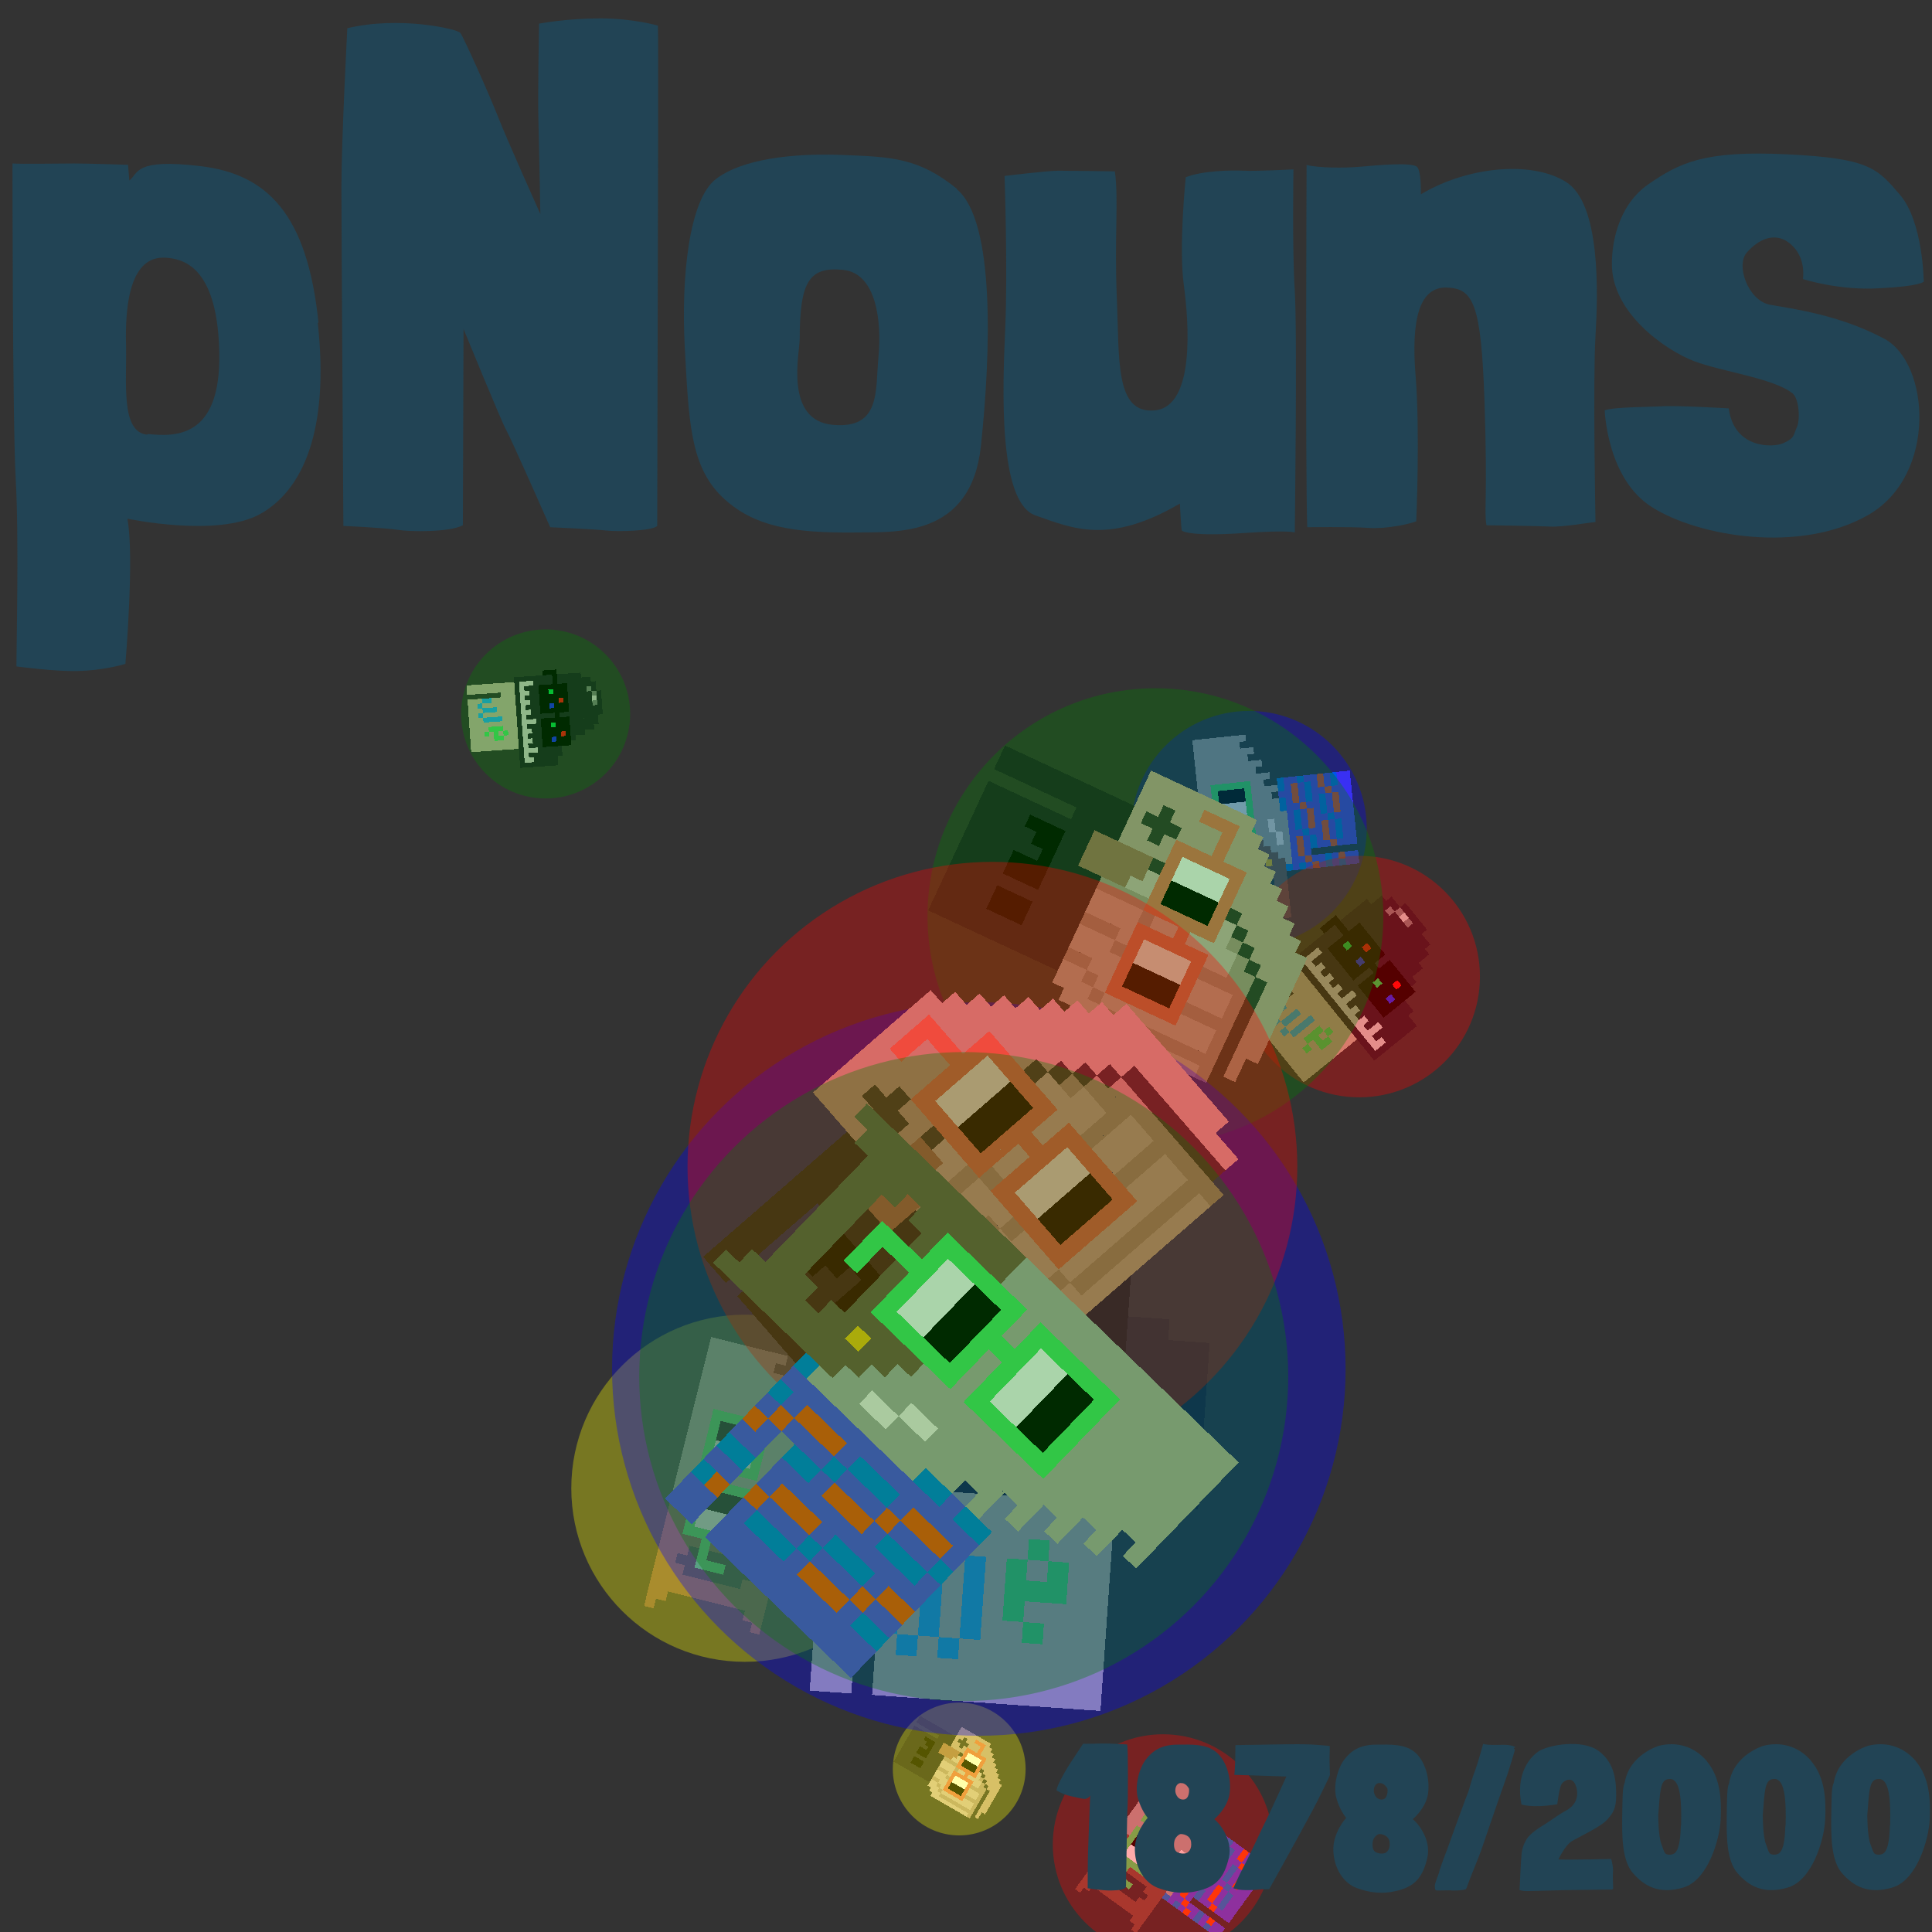 <svg viewBox="0 0 1024 1024"  xmlns="http://www.w3.org/2000/svg">
<rect x="0" y="0" width="1024" height="1024" fill="#333333" stroke="none"/>
<defs>
<g id="nouns1878" transform="scale(3.2)" shape-rendering="crispEdges">
<rect width="140" height="10" x="90" y="210" fill="#5648ed" /><rect width="140" height="10" x="90" y="220" fill="#5648ed" /><rect width="140" height="10" x="90" y="230" fill="#5648ed" /><rect width="140" height="10" x="90" y="240" fill="#5648ed" /><rect width="20" height="10" x="90" y="250" fill="#5648ed" /><rect width="110" height="10" x="120" y="250" fill="#5648ed" /><rect width="20" height="10" x="90" y="260" fill="#5648ed" /><rect width="110" height="10" x="120" y="260" fill="#5648ed" /><rect width="20" height="10" x="90" y="270" fill="#5648ed" /><rect width="110" height="10" x="120" y="270" fill="#5648ed" /><rect width="20" height="10" x="90" y="280" fill="#5648ed" /><rect width="110" height="10" x="120" y="280" fill="#5648ed" /><rect width="20" height="10" x="90" y="290" fill="#5648ed" /><rect width="110" height="10" x="120" y="290" fill="#5648ed" /><rect width="20" height="10" x="90" y="300" fill="#5648ed" /><rect width="110" height="10" x="120" y="300" fill="#5648ed" /><rect width="20" height="10" x="90" y="310" fill="#5648ed" /><rect width="110" height="10" x="120" y="310" fill="#5648ed" /><rect width="30" height="10" x="90" y="210" fill="#027ee6" /><rect width="30" height="10" x="130" y="210" fill="#fe500c" /><rect width="30" height="10" x="170" y="210" fill="#027ee6" /><rect width="20" height="10" x="210" y="210" fill="#027ee6" /><rect width="10" height="10" x="90" y="230" fill="#027ee6" /><rect width="30" height="10" x="110" y="230" fill="#fe500c" /><rect width="30" height="10" x="150" y="230" fill="#027ee6" /><rect width="30" height="10" x="190" y="230" fill="#fe500c" /><rect width="10" height="10" x="100" y="240" fill="#fe500c" /><rect width="10" height="10" x="140" y="240" fill="#027ee6" /><rect width="10" height="10" x="180" y="240" fill="#fe500c" /><rect width="10" height="10" x="220" y="240" fill="#027ee6" /><rect width="10" height="10" x="90" y="250" fill="#fe500c" /><rect width="20" height="10" x="120" y="250" fill="#027ee6" /><rect width="30" height="10" x="150" y="250" fill="#fe500c" /><rect width="30" height="10" x="190" y="250" fill="#027ee6" /><rect width="20" height="10" x="90" y="270" fill="#027ee6" /><rect width="30" height="10" x="130" y="270" fill="#fe500c" /><rect width="30" height="10" x="170" y="270" fill="#027ee6" /><rect width="20" height="10" x="210" y="270" fill="#fe500c" /><rect width="10" height="10" x="120" y="280" fill="#fe500c" /><rect width="10" height="10" x="160" y="280" fill="#027ee6" /><rect width="10" height="10" x="200" y="280" fill="#fe500c" /><rect width="10" height="10" x="90" y="290" fill="#027ee6" /><rect width="10" height="10" x="100" y="290" fill="#fe500c" /><rect width="30" height="10" x="130" y="290" fill="#027ee6" /><rect width="30" height="10" x="170" y="290" fill="#fe500c" /><rect width="20" height="10" x="210" y="290" fill="#027ee6" /><rect width="120" height="10" x="20" y="90" fill="#7e5243" /><rect width="160" height="10" x="140" y="90" fill="#b2a8a5" /><rect width="110" height="10" x="30" y="100" fill="#7e5243" /><rect width="160" height="10" x="140" y="100" fill="#b2a8a5" /><rect width="30" height="10" x="40" y="110" fill="#7e5243" /><rect width="60" height="10" x="80" y="110" fill="#7e5243" /><rect width="160" height="10" x="140" y="110" fill="#b2a8a5" /><rect width="20" height="10" x="40" y="120" fill="#7e5243" /><rect width="50" height="10" x="90" y="120" fill="#7e5243" /><rect width="160" height="10" x="140" y="120" fill="#b2a8a5" /><rect width="20" height="10" x="40" y="130" fill="#7e5243" /><rect width="50" height="10" x="90" y="130" fill="#7e5243" /><rect width="160" height="10" x="140" y="130" fill="#b2a8a5" /><rect width="20" height="10" x="40" y="140" fill="#7e5243" /><rect width="50" height="10" x="90" y="140" fill="#7e5243" /><rect width="160" height="10" x="140" y="140" fill="#b2a8a5" /><rect width="20" height="10" x="40" y="150" fill="#7e5243" /><rect width="50" height="10" x="90" y="150" fill="#7e5243" /><rect width="160" height="10" x="140" y="150" fill="#b2a8a5" /><rect width="20" height="10" x="40" y="160" fill="#7e5243" /><rect width="50" height="10" x="90" y="160" fill="#7e5243" /><rect width="140" height="10" x="140" y="160" fill="#b2a8a5" /><rect width="10" height="10" x="290" y="160" fill="#b2a8a5" /><rect width="20" height="10" x="40" y="170" fill="#7e5243" /><rect width="50" height="10" x="90" y="170" fill="#7e5243" /><rect width="120" height="10" x="140" y="170" fill="#b2a8a5" /><rect width="10" height="10" x="270" y="170" fill="#b2a8a5" /><rect width="30" height="10" x="40" y="180" fill="#7e5243" /><rect width="20" height="10" x="80" y="180" fill="#7e5243" /><rect width="10" height="10" x="100" y="180" fill="#ffc110" /><rect width="20" height="10" x="110" y="180" fill="#7e5243" /><rect width="110" height="10" x="130" y="180" fill="#b2a8a5" /><rect width="10" height="10" x="250" y="180" fill="#b2a8a5" /><rect width="90" height="10" x="30" y="190" fill="#7e5243" /><rect width="30" height="10" x="120" y="190" fill="#b2a8a5" /><rect width="20" height="10" x="150" y="190" fill="#fff0ee" /><rect width="50" height="10" x="170" y="190" fill="#b2a8a5" /><rect width="10" height="10" x="230" y="190" fill="#b2a8a5" /><rect width="90" height="10" x="20" y="200" fill="#7e5243" /><rect width="20" height="10" x="110" y="200" fill="#b2a8a5" /><rect width="20" height="10" x="130" y="200" fill="#fff0ee" /><rect width="50" height="10" x="150" y="200" fill="#b2a8a5" /><rect width="10" height="10" x="210" y="200" fill="#b2a8a5" /><rect width="80" height="10" x="100" y="210" fill="#b2a8a5" /><rect width="60" height="10" x="100" y="110" fill="#4bea69" /><rect width="60" height="10" x="170" y="110" fill="#4bea69" /><rect width="10" height="10" x="100" y="120" fill="#4bea69" /><rect width="20" height="10" x="110" y="120" fill="#ffffff" /><rect width="20" height="10" x="130" y="120" fill="#000000" /><rect width="10" height="10" x="150" y="120" fill="#4bea69" /><rect width="10" height="10" x="170" y="120" fill="#4bea69" /><rect width="20" height="10" x="180" y="120" fill="#ffffff" /><rect width="20" height="10" x="200" y="120" fill="#000000" /><rect width="10" height="10" x="220" y="120" fill="#4bea69" /><rect width="40" height="10" x="70" y="130" fill="#4bea69" /><rect width="20" height="10" x="110" y="130" fill="#ffffff" /><rect width="20" height="10" x="130" y="130" fill="#000000" /><rect width="30" height="10" x="150" y="130" fill="#4bea69" /><rect width="20" height="10" x="180" y="130" fill="#ffffff" /><rect width="20" height="10" x="200" y="130" fill="#000000" /><rect width="10" height="10" x="220" y="130" fill="#4bea69" /><rect width="10" height="10" x="70" y="140" fill="#4bea69" /><rect width="10" height="10" x="100" y="140" fill="#4bea69" /><rect width="20" height="10" x="110" y="140" fill="#ffffff" /><rect width="20" height="10" x="130" y="140" fill="#000000" /><rect width="10" height="10" x="150" y="140" fill="#4bea69" /><rect width="10" height="10" x="170" y="140" fill="#4bea69" /><rect width="20" height="10" x="180" y="140" fill="#ffffff" /><rect width="20" height="10" x="200" y="140" fill="#000000" /><rect width="10" height="10" x="220" y="140" fill="#4bea69" /><rect width="10" height="10" x="70" y="150" fill="#4bea69" /><rect width="10" height="10" x="100" y="150" fill="#4bea69" /><rect width="20" height="10" x="110" y="150" fill="#ffffff" /><rect width="20" height="10" x="130" y="150" fill="#000000" /><rect width="10" height="10" x="150" y="150" fill="#4bea69" /><rect width="10" height="10" x="170" y="150" fill="#4bea69" /><rect width="20" height="10" x="180" y="150" fill="#ffffff" /><rect width="20" height="10" x="200" y="150" fill="#000000" /><rect width="10" height="10" x="220" y="150" fill="#4bea69" /><rect width="60" height="10" x="100" y="160" fill="#4bea69" /><rect width="60" height="10" x="170" y="160" fill="#4bea69" />
</g>
<g id="nouns1879" transform="scale(3.2)" shape-rendering="crispEdges">
<rect width="140" height="10" x="90" y="210" fill="#c5b9a1" /><rect width="140" height="10" x="90" y="220" fill="#c5b9a1" /><rect width="140" height="10" x="90" y="230" fill="#c5b9a1" /><rect width="140" height="10" x="90" y="240" fill="#c5b9a1" /><rect width="20" height="10" x="90" y="250" fill="#c5b9a1" /><rect width="110" height="10" x="120" y="250" fill="#c5b9a1" /><rect width="20" height="10" x="90" y="260" fill="#c5b9a1" /><rect width="110" height="10" x="120" y="260" fill="#c5b9a1" /><rect width="20" height="10" x="90" y="270" fill="#c5b9a1" /><rect width="110" height="10" x="120" y="270" fill="#c5b9a1" /><rect width="20" height="10" x="90" y="280" fill="#c5b9a1" /><rect width="110" height="10" x="120" y="280" fill="#c5b9a1" /><rect width="20" height="10" x="90" y="290" fill="#c5b9a1" /><rect width="110" height="10" x="120" y="290" fill="#c5b9a1" /><rect width="20" height="10" x="90" y="300" fill="#c5b9a1" /><rect width="110" height="10" x="120" y="300" fill="#c5b9a1" /><rect width="20" height="10" x="90" y="310" fill="#c5b9a1" /><rect width="110" height="10" x="120" y="310" fill="#c5b9a1" /><rect width="10" height="10" x="190" y="240" fill="#4bea69" /><rect width="10" height="10" x="160" y="250" fill="#26b1f3" /><rect width="10" height="10" x="180" y="250" fill="#4bea69" /><rect width="10" height="10" x="200" y="250" fill="#4bea69" /><rect width="10" height="10" x="140" y="260" fill="#26b1f3" /><rect width="10" height="10" x="160" y="260" fill="#26b1f3" /><rect width="30" height="10" x="180" y="260" fill="#4bea69" /><rect width="10" height="10" x="120" y="270" fill="#26b1f3" /><rect width="10" height="10" x="140" y="270" fill="#26b1f3" /><rect width="10" height="10" x="160" y="270" fill="#26b1f3" /><rect width="10" height="10" x="180" y="270" fill="#4bea69" /><rect width="10" height="10" x="120" y="280" fill="#26b1f3" /><rect width="10" height="10" x="140" y="280" fill="#26b1f3" /><rect width="10" height="10" x="160" y="280" fill="#26b1f3" /><rect width="10" height="10" x="190" y="280" fill="#4bea69" /><rect width="10" height="10" x="130" y="290" fill="#26b1f3" /><rect width="10" height="10" x="150" y="290" fill="#26b1f3" /><rect width="50" height="10" x="120" y="40" fill="#1f1d29" /><rect width="20" height="10" x="100" y="50" fill="#1f1d29" /><rect width="10" height="10" x="120" y="50" fill="#807f7e" /><rect width="10" height="10" x="130" y="50" fill="#d7d3cd" /><rect width="10" height="10" x="140" y="50" fill="#807f7e" /><rect width="40" height="10" x="150" y="50" fill="#1f1d29" /><rect width="20" height="10" x="90" y="60" fill="#1f1d29" /><rect width="10" height="10" x="110" y="60" fill="#807f7e" /><rect width="80" height="10" x="120" y="60" fill="#1f1d29" /><rect width="110" height="10" x="90" y="70" fill="#1f1d29" /><rect width="130" height="10" x="80" y="80" fill="#1f1d29" /><rect width="130" height="10" x="80" y="90" fill="#1f1d29" /><rect width="140" height="10" x="80" y="100" fill="#1f1d29" /><rect width="140" height="10" x="80" y="110" fill="#1f1d29" /><rect width="150" height="10" x="80" y="120" fill="#1f1d29" /><rect width="170" height="10" x="80" y="130" fill="#1f1d29" /><rect width="190" height="10" x="80" y="140" fill="#1f1d29" /><rect width="190" height="10" x="80" y="150" fill="#1f1d29" /><rect width="190" height="10" x="80" y="160" fill="#1f1d29" /><rect width="190" height="10" x="80" y="170" fill="#1f1d29" /><rect width="10" height="10" x="80" y="180" fill="#1f1d29" /><rect width="10" height="10" x="90" y="180" fill="#d7d3cd" /><rect width="70" height="10" x="100" y="180" fill="#1f1d29" /><rect width="10" height="10" x="170" y="180" fill="#d7d3cd" /><rect width="50" height="10" x="180" y="180" fill="#1f1d29" /><rect width="10" height="10" x="230" y="180" fill="#d7d3cd" /><rect width="30" height="10" x="240" y="180" fill="#1f1d29" /><rect width="10" height="10" x="80" y="190" fill="#1f1d29" /><rect width="10" height="10" x="90" y="190" fill="#d7d3cd" /><rect width="10" height="10" x="100" y="190" fill="#1f1d29" /><rect width="10" height="10" x="110" y="190" fill="#d7d3cd" /><rect width="10" height="10" x="120" y="190" fill="#1f1d29" /><rect width="10" height="10" x="130" y="190" fill="#d7d3cd" /><rect width="10" height="10" x="140" y="190" fill="#1f1d29" /><rect width="10" height="10" x="150" y="190" fill="#d7d3cd" /><rect width="10" height="10" x="160" y="190" fill="#1f1d29" /><rect width="10" height="10" x="170" y="190" fill="#d7d3cd" /><rect width="10" height="10" x="180" y="190" fill="#1f1d29" /><rect width="10" height="10" x="190" y="190" fill="#d7d3cd" /><rect width="10" height="10" x="200" y="190" fill="#1f1d29" /><rect width="10" height="10" x="210" y="190" fill="#d7d3cd" /><rect width="10" height="10" x="220" y="190" fill="#1f1d29" /><rect width="10" height="10" x="230" y="190" fill="#d7d3cd" /><rect width="10" height="10" x="240" y="190" fill="#1f1d29" /><rect width="10" height="10" x="250" y="190" fill="#d7d3cd" /><rect width="10" height="10" x="260" y="190" fill="#1f1d29" /><rect width="10" height="10" x="80" y="200" fill="#1f1d29" /><rect width="170" height="10" x="90" y="200" fill="#d7d3cd" /><rect width="10" height="10" x="260" y="200" fill="#1f1d29" /><rect width="190" height="10" x="80" y="210" fill="#1f1d29" /><rect width="60" height="10" x="100" y="110" fill="#000000" /><rect width="60" height="10" x="170" y="110" fill="#000000" /><rect width="30" height="10" x="100" y="120" fill="#000000" /><rect width="10" height="10" x="130" y="120" fill="#ff0e0e" /><rect width="20" height="10" x="140" y="120" fill="#000000" /><rect width="30" height="10" x="170" y="120" fill="#000000" /><rect width="10" height="10" x="200" y="120" fill="#ff0e0e" /><rect width="20" height="10" x="210" y="120" fill="#000000" /><rect width="160" height="10" x="70" y="130" fill="#000000" /><rect width="10" height="10" x="70" y="140" fill="#000000" /><rect width="10" height="10" x="100" y="140" fill="#000000" /><rect width="10" height="10" x="110" y="140" fill="#0adc4d" /><rect width="20" height="10" x="120" y="140" fill="#000000" /><rect width="10" height="10" x="140" y="140" fill="#1929f4" /><rect width="10" height="10" x="150" y="140" fill="#000000" /><rect width="10" height="10" x="170" y="140" fill="#000000" /><rect width="10" height="10" x="180" y="140" fill="#0adc4d" /><rect width="20" height="10" x="190" y="140" fill="#000000" /><rect width="10" height="10" x="210" y="140" fill="#1929f4" /><rect width="10" height="10" x="220" y="140" fill="#000000" /><rect width="10" height="10" x="70" y="150" fill="#000000" /><rect width="60" height="10" x="100" y="150" fill="#000000" /><rect width="60" height="10" x="170" y="150" fill="#000000" /><rect width="60" height="10" x="100" y="160" fill="#000000" /><rect width="60" height="10" x="170" y="160" fill="#000000" />
</g>
<g id="nouns1880" transform="scale(3.2)" shape-rendering="crispEdges">
<rect width="140" height="10" x="90" y="210" fill="#1f1d29" /><rect width="140" height="10" x="90" y="220" fill="#1f1d29" /><rect width="140" height="10" x="90" y="230" fill="#1f1d29" /><rect width="140" height="10" x="90" y="240" fill="#1f1d29" /><rect width="20" height="10" x="90" y="250" fill="#1f1d29" /><rect width="110" height="10" x="120" y="250" fill="#1f1d29" /><rect width="20" height="10" x="90" y="260" fill="#1f1d29" /><rect width="110" height="10" x="120" y="260" fill="#1f1d29" /><rect width="20" height="10" x="90" y="270" fill="#1f1d29" /><rect width="110" height="10" x="120" y="270" fill="#1f1d29" /><rect width="20" height="10" x="90" y="280" fill="#1f1d29" /><rect width="110" height="10" x="120" y="280" fill="#1f1d29" /><rect width="20" height="10" x="90" y="290" fill="#1f1d29" /><rect width="110" height="10" x="120" y="290" fill="#1f1d29" /><rect width="20" height="10" x="90" y="300" fill="#1f1d29" /><rect width="110" height="10" x="120" y="300" fill="#1f1d29" /><rect width="20" height="10" x="90" y="310" fill="#1f1d29" /><rect width="110" height="10" x="120" y="310" fill="#1f1d29" /><rect width="50" height="10" x="130" y="250" fill="#000000" /><rect width="20" height="10" x="190" y="250" fill="#000000" /><rect width="20" height="10" x="130" y="260" fill="#000000" /><rect width="20" height="10" x="160" y="260" fill="#000000" /><rect width="20" height="10" x="190" y="260" fill="#000000" /><rect width="10" height="10" x="130" y="270" fill="#000000" /><rect width="20" height="10" x="160" y="270" fill="#000000" /><rect width="20" height="10" x="190" y="270" fill="#000000" /><rect width="90" height="10" x="140" y="40" fill="#c3a199" /><rect width="120" height="10" x="130" y="50" fill="#c3a199" /><rect width="50" height="10" x="120" y="60" fill="#c3a199" /><rect width="80" height="10" x="170" y="60" fill="#343235" /><rect width="50" height="10" x="110" y="70" fill="#c3a199" /><rect width="10" height="10" x="160" y="70" fill="#343235" /><rect width="90" height="10" x="170" y="70" fill="#b2958d" /><rect width="50" height="10" x="100" y="80" fill="#c3a199" /><rect width="10" height="10" x="150" y="80" fill="#343235" /><rect width="30" height="10" x="160" y="80" fill="#b2958d" /><rect width="20" height="10" x="190" y="80" fill="#d4b7b2" /><rect width="10" height="10" x="210" y="80" fill="#b2958d" /><rect width="20" height="10" x="220" y="80" fill="#d4b7b2" /><rect width="10" height="10" x="240" y="80" fill="#b2958d" /><rect width="10" height="10" x="250" y="80" fill="#d4b7b2" /><rect width="50" height="10" x="90" y="90" fill="#c3a199" /><rect width="10" height="10" x="140" y="90" fill="#343235" /><rect width="10" height="10" x="150" y="90" fill="#b2958d" /><rect width="20" height="10" x="160" y="90" fill="#d4b7b2" /><rect width="10" height="10" x="180" y="90" fill="#b2958d" /><rect width="20" height="10" x="190" y="90" fill="#d4b7b2" /><rect width="10" height="10" x="210" y="90" fill="#b2958d" /><rect width="20" height="10" x="220" y="90" fill="#d4b7b2" /><rect width="10" height="10" x="240" y="90" fill="#b2958d" /><rect width="10" height="10" x="250" y="90" fill="#d4b7b2" /><rect width="50" height="10" x="80" y="100" fill="#c3a199" /><rect width="10" height="10" x="130" y="100" fill="#343235" /><rect width="40" height="10" x="140" y="100" fill="#d4b7b2" /><rect width="10" height="10" x="180" y="100" fill="#b2958d" /><rect width="20" height="10" x="190" y="100" fill="#d4b7b2" /><rect width="10" height="10" x="210" y="100" fill="#b2958d" /><rect width="20" height="10" x="220" y="100" fill="#d4b7b2" /><rect width="10" height="10" x="240" y="100" fill="#b2958d" /><rect width="10" height="10" x="250" y="100" fill="#d4b7b2" /><rect width="50" height="10" x="70" y="110" fill="#c3a199" /><rect width="10" height="10" x="120" y="110" fill="#343235" /><rect width="50" height="10" x="130" y="110" fill="#d4b7b2" /><rect width="10" height="10" x="180" y="110" fill="#b2958d" /><rect width="20" height="10" x="190" y="110" fill="#d4b7b2" /><rect width="10" height="10" x="210" y="110" fill="#b2958d" /><rect width="20" height="10" x="220" y="110" fill="#d4b7b2" /><rect width="10" height="10" x="240" y="110" fill="#b2958d" /><rect width="10" height="10" x="250" y="110" fill="#d4b7b2" /><rect width="60" height="10" x="60" y="120" fill="#c3a199" /><rect width="10" height="10" x="120" y="120" fill="#343235" /><rect width="50" height="10" x="130" y="120" fill="#d4b7b2" /><rect width="10" height="10" x="180" y="120" fill="#b2958d" /><rect width="20" height="10" x="190" y="120" fill="#d4b7b2" /><rect width="10" height="10" x="210" y="120" fill="#b2958d" /><rect width="20" height="10" x="220" y="120" fill="#d4b7b2" /><rect width="10" height="10" x="240" y="120" fill="#b2958d" /><rect width="10" height="10" x="250" y="120" fill="#d4b7b2" /><rect width="60" height="10" x="60" y="130" fill="#c3a199" /><rect width="10" height="10" x="120" y="130" fill="#343235" /><rect width="50" height="10" x="130" y="130" fill="#d4b7b2" /><rect width="10" height="10" x="180" y="130" fill="#b2958d" /><rect width="20" height="10" x="190" y="130" fill="#d4b7b2" /><rect width="10" height="10" x="210" y="130" fill="#b2958d" /><rect width="20" height="10" x="220" y="130" fill="#d4b7b2" /><rect width="10" height="10" x="240" y="130" fill="#b2958d" /><rect width="10" height="10" x="250" y="130" fill="#d4b7b2" /><rect width="60" height="10" x="60" y="140" fill="#c3a199" /><rect width="10" height="10" x="120" y="140" fill="#343235" /><rect width="50" height="10" x="130" y="140" fill="#d4b7b2" /><rect width="10" height="10" x="180" y="140" fill="#b2958d" /><rect width="20" height="10" x="190" y="140" fill="#d4b7b2" /><rect width="10" height="10" x="210" y="140" fill="#b2958d" /><rect width="20" height="10" x="220" y="140" fill="#d4b7b2" /><rect width="10" height="10" x="240" y="140" fill="#b2958d" /><rect width="10" height="10" x="250" y="140" fill="#d4b7b2" /><rect width="60" height="10" x="60" y="150" fill="#c3a199" /><rect width="10" height="10" x="120" y="150" fill="#343235" /><rect width="40" height="10" x="130" y="150" fill="#d4b7b2" /><rect width="10" height="10" x="170" y="150" fill="#b2958d" /><rect width="30" height="10" x="180" y="150" fill="#d4b7b2" /><rect width="10" height="10" x="210" y="150" fill="#b2958d" /><rect width="20" height="10" x="220" y="150" fill="#d4b7b2" /><rect width="10" height="10" x="240" y="150" fill="#b2958d" /><rect width="10" height="10" x="250" y="150" fill="#d4b7b2" /><rect width="60" height="10" x="60" y="160" fill="#c3a199" /><rect width="10" height="10" x="120" y="160" fill="#343235" /><rect width="30" height="10" x="130" y="160" fill="#d4b7b2" /><rect width="10" height="10" x="160" y="160" fill="#b2958d" /><rect width="30" height="10" x="170" y="160" fill="#d4b7b2" /><rect width="10" height="10" x="200" y="160" fill="#b2958d" /><rect width="30" height="10" x="210" y="160" fill="#d4b7b2" /><rect width="10" height="10" x="240" y="160" fill="#b2958d" /><rect width="10" height="10" x="250" y="160" fill="#d4b7b2" /><rect width="30" height="10" x="60" y="170" fill="#c3a199" /><rect width="10" height="10" x="90" y="170" fill="#343235" /><rect width="20" height="10" x="100" y="170" fill="#c3a199" /><rect width="10" height="10" x="120" y="170" fill="#343235" /><rect width="20" height="10" x="130" y="170" fill="#d4b7b2" /><rect width="10" height="10" x="150" y="170" fill="#b2958d" /><rect width="30" height="10" x="160" y="170" fill="#d4b7b2" /><rect width="10" height="10" x="190" y="170" fill="#b2958d" /><rect width="30" height="10" x="200" y="170" fill="#d4b7b2" /><rect width="10" height="10" x="230" y="170" fill="#b2958d" /><rect width="20" height="10" x="240" y="170" fill="#d4b7b2" /><rect width="20" height="10" x="60" y="180" fill="#c3a199" /><rect width="30" height="10" x="80" y="180" fill="#343235" /><rect width="10" height="10" x="110" y="180" fill="#c3a199" /><rect width="20" height="10" x="120" y="180" fill="#a86f60" /><rect width="10" height="10" x="140" y="180" fill="#d4b7b2" /><rect width="10" height="10" x="150" y="180" fill="#b2958d" /><rect width="20" height="10" x="160" y="180" fill="#d4b7b2" /><rect width="10" height="10" x="180" y="180" fill="#b2958d" /><rect width="30" height="10" x="190" y="180" fill="#d4b7b2" /><rect width="10" height="10" x="220" y="180" fill="#b2958d" /><rect width="30" height="10" x="230" y="180" fill="#d4b7b2" /><rect width="30" height="10" x="60" y="190" fill="#c3a199" /><rect width="10" height="10" x="90" y="190" fill="#343235" /><rect width="20" height="10" x="100" y="190" fill="#c3a199" /><rect width="30" height="10" x="120" y="190" fill="#a86f60" /><rect width="10" height="10" x="150" y="190" fill="#b2958d" /><rect width="20" height="10" x="160" y="190" fill="#d4b7b2" /><rect width="10" height="10" x="180" y="190" fill="#b2958d" /><rect width="20" height="10" x="190" y="190" fill="#d4b7b2" /><rect width="10" height="10" x="210" y="190" fill="#b2958d" /><rect width="30" height="10" x="220" y="190" fill="#d4b7b2" /><rect width="60" height="10" x="60" y="200" fill="#c3a199" /><rect width="30" height="10" x="120" y="200" fill="#a86f60" /><rect width="10" height="10" x="150" y="200" fill="#b2958d" /><rect width="20" height="10" x="160" y="200" fill="#d4b7b2" /><rect width="10" height="10" x="180" y="200" fill="#b2958d" /><rect width="20" height="10" x="190" y="200" fill="#d4b7b2" /><rect width="10" height="10" x="210" y="200" fill="#b2958d" /><rect width="20" height="10" x="220" y="200" fill="#d4b7b2" /><rect width="30" height="10" x="120" y="210" fill="#a86f60" /><rect width="30" height="10" x="120" y="220" fill="#a86f60" /><rect width="60" height="10" x="100" y="110" fill="#e8705b" /><rect width="60" height="10" x="170" y="110" fill="#e8705b" /><rect width="10" height="10" x="100" y="120" fill="#e8705b" /><rect width="20" height="10" x="110" y="120" fill="#ffffff" /><rect width="20" height="10" x="130" y="120" fill="#000000" /><rect width="10" height="10" x="150" y="120" fill="#e8705b" /><rect width="10" height="10" x="170" y="120" fill="#e8705b" /><rect width="20" height="10" x="180" y="120" fill="#ffffff" /><rect width="20" height="10" x="200" y="120" fill="#000000" /><rect width="10" height="10" x="220" y="120" fill="#e8705b" /><rect width="40" height="10" x="70" y="130" fill="#e8705b" /><rect width="20" height="10" x="110" y="130" fill="#ffffff" /><rect width="20" height="10" x="130" y="130" fill="#000000" /><rect width="30" height="10" x="150" y="130" fill="#e8705b" /><rect width="20" height="10" x="180" y="130" fill="#ffffff" /><rect width="20" height="10" x="200" y="130" fill="#000000" /><rect width="10" height="10" x="220" y="130" fill="#e8705b" /><rect width="10" height="10" x="70" y="140" fill="#e8705b" /><rect width="10" height="10" x="100" y="140" fill="#e8705b" /><rect width="20" height="10" x="110" y="140" fill="#ffffff" /><rect width="20" height="10" x="130" y="140" fill="#000000" /><rect width="10" height="10" x="150" y="140" fill="#e8705b" /><rect width="10" height="10" x="170" y="140" fill="#e8705b" /><rect width="20" height="10" x="180" y="140" fill="#ffffff" /><rect width="20" height="10" x="200" y="140" fill="#000000" /><rect width="10" height="10" x="220" y="140" fill="#e8705b" /><rect width="10" height="10" x="70" y="150" fill="#e8705b" /><rect width="10" height="10" x="100" y="150" fill="#e8705b" /><rect width="20" height="10" x="110" y="150" fill="#ffffff" /><rect width="20" height="10" x="130" y="150" fill="#000000" /><rect width="10" height="10" x="150" y="150" fill="#e8705b" /><rect width="10" height="10" x="170" y="150" fill="#e8705b" /><rect width="20" height="10" x="180" y="150" fill="#ffffff" /><rect width="20" height="10" x="200" y="150" fill="#000000" /><rect width="10" height="10" x="220" y="150" fill="#e8705b" /><rect width="60" height="10" x="100" y="160" fill="#e8705b" /><rect width="60" height="10" x="170" y="160" fill="#e8705b" />
</g>
<g x_x="x" id="circles1878"><g x_x="x" transform="translate(102,204) scale(0.8)"><g x_x="x"><use href="#nouns1878" transform="translate(576 900) scale(0.130) rotate(306,512,512)"/>
<circle cx="643" cy="967" r="73" fill="red" opacity="0.333"/>
</g>
<g x_x="x"><use href="#nouns1879" transform="translate(183 167) scale(0.099) rotate(86,512,512)"/>
<circle cx="234" cy="218" r="56" fill="green" opacity="0.333"/>
</g>
<g x_x="x"><use href="#nouns1880" transform="translate(468 877) scale(0.078) rotate(120,512,512)"/>
<circle cx="508" cy="917" r="44" fill="yellow" opacity="0.333"/>
</g>
<g x_x="x"><use href="#nouns1878" transform="translate(629 223) scale(0.138) rotate(264,512,512)"/>
<circle cx="700" cy="294" r="78" fill="blue" opacity="0.333"/>
</g>
<g x_x="x"><use href="#nouns1879" transform="translate(700 319) scale(0.142) rotate(411,512,512)"/>
<circle cx="773" cy="392" r="80" fill="red" opacity="0.333"/>
</g>
<g x_x="x"><use href="#nouns1880" transform="translate(500 214) scale(0.269) rotate(475,512,512)"/>
<circle cx="638" cy="352" r="151" fill="green" opacity="0.333"/>
</g>
<g x_x="x"><use href="#nouns1878" transform="translate(261 626) scale(0.205) rotate(284,512,512)"/>
<circle cx="366" cy="731" r="115" fill="yellow" opacity="0.333"/>
</g>
<g x_x="x"><use href="#nouns1879" transform="translate(300 431) scale(0.431) rotate(364,512,512)"/>
<circle cx="521" cy="652" r="243" fill="blue" opacity="0.333"/>
</g>
<g x_x="x"><use href="#nouns1880" transform="translate(346 334) scale(0.359) rotate(409,512,512)"/>
<circle cx="530" cy="518" r="202" fill="red" opacity="0.333"/>
</g>
<g x_x="x"><use href="#nouns1878" transform="translate(315 461) scale(0.382) rotate(404,512,512)"/>
<circle cx="511" cy="657" r="215" fill="green" opacity="0.333"/>
</g>
</g>
<g x_x="x" fill="#224455" transform="scale(0.348)"><path d="M485 491 c-17 -165 -78 -226 -180 -238 -101 -12 -94 11 -108 22 l-2 -24 s-60 -2 -82 -2 -81 1 -94 0 c0 0 0 395 5 482 5 86 1 257 1 284 0 0 59 8 94 7 s63 -8 72 -11 c0 0 14 -165 3 -221 0 0 137 29 202 -7 s106 -127 88 -291 Zm-261 171 c-40 -4 -31 -78 -32 -134 -4 -135 42 -138 66 -135 24 3 74 17 76 146 2 130 -69 126 -109 122 Z"/>
<path d="M31 43 s-9 170 -9 243 3 503 3 515 c0 0 65 3 83 6 s78 4 99 -7 c0 0 1 -286 1 -299 0 0 58 142 65 154 s67 148 67 148 c0 0 69 3 85 5 s70 1 78 -7 c0 0 1 -404 1 -434 s1 -316 0 -328 c0 0 -37 -11 -88 -11 s-93 8 -93 8 c0 0 -2 109 -1 145 s3 145 3 145 c0 0 -52 -116 -64 -147 s-53 -123 -58 -129 S110 24 31 43 Z" transform="translate(498 0)"/>
<path d="M434 288 c-59 -48 -100 -49 -175 -52 -75 -3 -153 6 -193 37 -40 31 -53 147 -47 257 6 110 8 179 56 226 48 47 111 56 204 55 60 -1 176 9 191 -132 15 -141 22 -343 -37 -391 Zm-120 255 c-5 52 4 111 -70 104 -74 -7 -50 -110 -50 -131 0 -88 15 -110 66 -105 51 5 59 79 54 132 Z" transform="translate(1024 0)"/>
<path d="M8 268 s5 143 1 233 -11 264 46 284 112 45 220 -18 c0 0 2 39 3 41 s19 9 92 4 80 -1 80 -1 c0 0 4 -306 0 -368 s-2 -185 -2 -185 c0 0 -58 3 -76 2 s-64 0 -88 10 c0 0 -11 105 -3 164 s17 185 -44 191 -54 -77 -58 -171 3 -149 -3 -193 c0 0 -69 -1 -86 -1 s-82 8 -82 8 Z" transform="translate(1522 0)"/>
<path d="M7 251 s-2 467 1 552 c0 0 65 -1 93 1 s63 -6 73 -10 c0 0 6 -136 -1 -222 s6 -135 47 -134 53 24 58 174 -1 165 3 188 c0 0 78 1 97 2 s58 -6 69 -7 c0 0 -4 -217 0 -283 s8 -202 -45 -235 -151 -23 -221 19 c0 0 1 -32 -5 -41 s-64 -3 -88 -1 -63 2 -82 -3 Z" transform="translate(1983 0)"/>
<path d="M5 624 s3 106 73 149 c70 44 225 71 329 11 105 -61 93 -231 24 -268 -69 -37 -142 -46 -175 -52 -33 -7 -52 -61 -34 -80 18 -20 39 -28 58 -18 19 11 30 32 27 59 0 0 55 18 117 14 62 -3 67 -10 67 -10 0 0 -1 -91 -36 -132 -35 -41 -47 -56 -173 -62 -126 -6 -163 13 -211 46 -48 34 -55 94 -55 120 -1 76 83 133 125 149 s121 26 150 49 c10 8 12 39 7 51 -6 13 -3 17 -21 25 -15 7 -75 9 -83 -53 0 0 -83 -5 -105 -3 -22 1 -71 1 -84 6 Z" transform="translate(2439 0)"/>
</g>
<g x_x="x" fill="#224455" transform="translate(559 922) scale(0.1)"><path d="M188 295 s-9 244 -11 295 -2 198 -2 198 c0 0 78 13 124 12 s78 -5 79 -22 5 -374 8 -415 4 -323 -2 -337 c0 0 -95 -6 -130 -5 s-99 2 -103 1 c0 0 -67 100 -84 128 S9 251 10 269 c0 0 27 20 75 31 s70 15 75 15 24 -7 28 -19 Z"/>
<path d="M431 423 s71 -58 82 -137 c11 -79 -16 -173 -69 -218 -52 -45 -129 -42 -211 -41 -82 1 -129 33 -164 79 S9 244 27 310 c18 66 52 105 52 105 0 0 -71 77 -68 173 3 96 55 174 124 199 69 25 137 35 223 12 85 -23 127 -69 151 -172 24 -103 -61 -196 -78 -205 ZM254 231 c28 -3 43 28 44 30 1 3 4 57 -31 57 s-41 -40 -41 -40 c-2 -13 0 -44 28 -48 Zm37 367 c-4 4 -26 12 -53 0 s-18 -57 -18 -57 c3 -22 24 -39 33 -40 s51 3 56 42 c5 39 -14 51 -18 55 Z" transform="translate(414 0)"/>
<path d="M12 187 s261 8 276 9 c0 0 -89 197 -106 229 s-91 194 -118 244 S7 788 7 788 c0 0 26 12 88 10 s30 -5 102 -5 c0 0 137 -246 149 -269 s88 -160 105 -195 66 -131 68 -142 c0 0 -3 -84 -2 -95 s1 -58 1 -58 c0 0 -59 -6 -105 -8 s-91 -1 -122 -1 -159 3 -171 3 -98 1 -102 2 c0 0 -1 64 -1 75 s-3 74 -5 83 Z" transform="translate(940 0)"/>
<path d="M431 423 s71 -58 82 -137 c11 -79 -16 -173 -69 -218 -52 -45 -129 -42 -211 -41 -82 1 -129 33 -164 79 S9 244 27 310 c18 66 52 105 52 105 0 0 -71 77 -68 173 3 96 55 174 124 199 69 25 137 35 223 12 85 -23 127 -69 151 -172 24 -103 -61 -196 -78 -205 ZM254 231 c28 -3 43 28 44 30 1 3 4 57 -31 57 s-41 -40 -41 -40 c-2 -13 0 -44 28 -48 Zm37 367 c-4 4 -26 12 -53 0 s-18 -57 -18 -57 c3 -22 24 -39 33 -40 s51 3 56 42 c5 39 -14 51 -18 55 Z" transform="translate(1466 0)"/>
<path d="M110 800 s52 2 76 -6 c0 0 5 -3 12 -26 s57 -142 72 -185 78 -229 91 -265 40 -113 48 -137 38 -122 38 -126 -4 -7 -6 -7 c0 0 3 -6 9 -7 0 0 -15 -15 -74 -13 s-86 -1 -97 -5 c0 0 -28 102 -41 136 s-28 83 -28 85 -9 34 -14 44 -65 177 -71 192 -38 108 -43 119 -42 112 -35 102 c0 0 -25 63 -24 73 s-3 26 12 26 74 -1 74 -1 Z" transform="translate(1992 0)"/>
<path d="M211 343 s10 -90 24 -109 57 -42 75 13 -2 102 -52 129 -76 51 -129 83 -74 59 -78 65 -24 36 -29 79 -10 187 -11 195 c0 0 15 4 30 5 s189 -5 212 -5 238 -3 246 -3 8 -6 8 -9 -3 -73 -1 -85 -3 -52 -10 -68 c0 0 -252 6 -279 2 0 0 35 -75 72 -97 s153 -76 185 -112 49 -59 49 -129 -4 -170 -92 -236 -270 -32 -320 2 S-10 187 21 344 c0 0 57 21 190 -1 Z" transform="translate(2453 0)"/>
<path d="M465 116 C394 31 297 11 210 33 c0 0 -158 46 -182 197 -12 25 -11 75 -13 176 -1 101 -2 235 57 302 59 68 139 115 268 76 s192 -254 197 -361 c5 -107 -2 -223 -73 -307 Zm-139 340 c-4 131 -26 153 -57 154 -32 1 -29 -11 -46 -55 -17 -43 -17 -154 -17 -154 11 -142 11 -194 64 -192 s61 115 57 247 Z" transform="translate(2993 0)"/>
<path d="M465 116 C394 31 297 11 210 33 c0 0 -158 46 -182 197 -12 25 -11 75 -13 176 -1 101 -2 235 57 302 59 68 139 115 268 76 s192 -254 197 -361 c5 -107 -2 -223 -73 -307 Zm-139 340 c-4 131 -26 153 -57 154 -32 1 -29 -11 -46 -55 -17 -43 -17 -154 -17 -154 11 -142 11 -194 64 -192 s61 115 57 247 Z" transform="translate(3547 0)"/>
<path d="M465 116 C394 31 297 11 210 33 c0 0 -158 46 -182 197 -12 25 -11 75 -13 176 -1 101 -2 235 57 302 59 68 139 115 268 76 s192 -254 197 -361 c5 -107 -2 -223 -73 -307 Zm-139 340 c-4 131 -26 153 -57 154 -32 1 -29 -11 -46 -55 -17 -43 -17 -154 -17 -154 11 -142 11 -194 64 -192 s61 115 57 247 Z" transform="translate(4101 0)"/>
</g>
</g>
</defs>
<use href="#circles1878" />
</svg>
